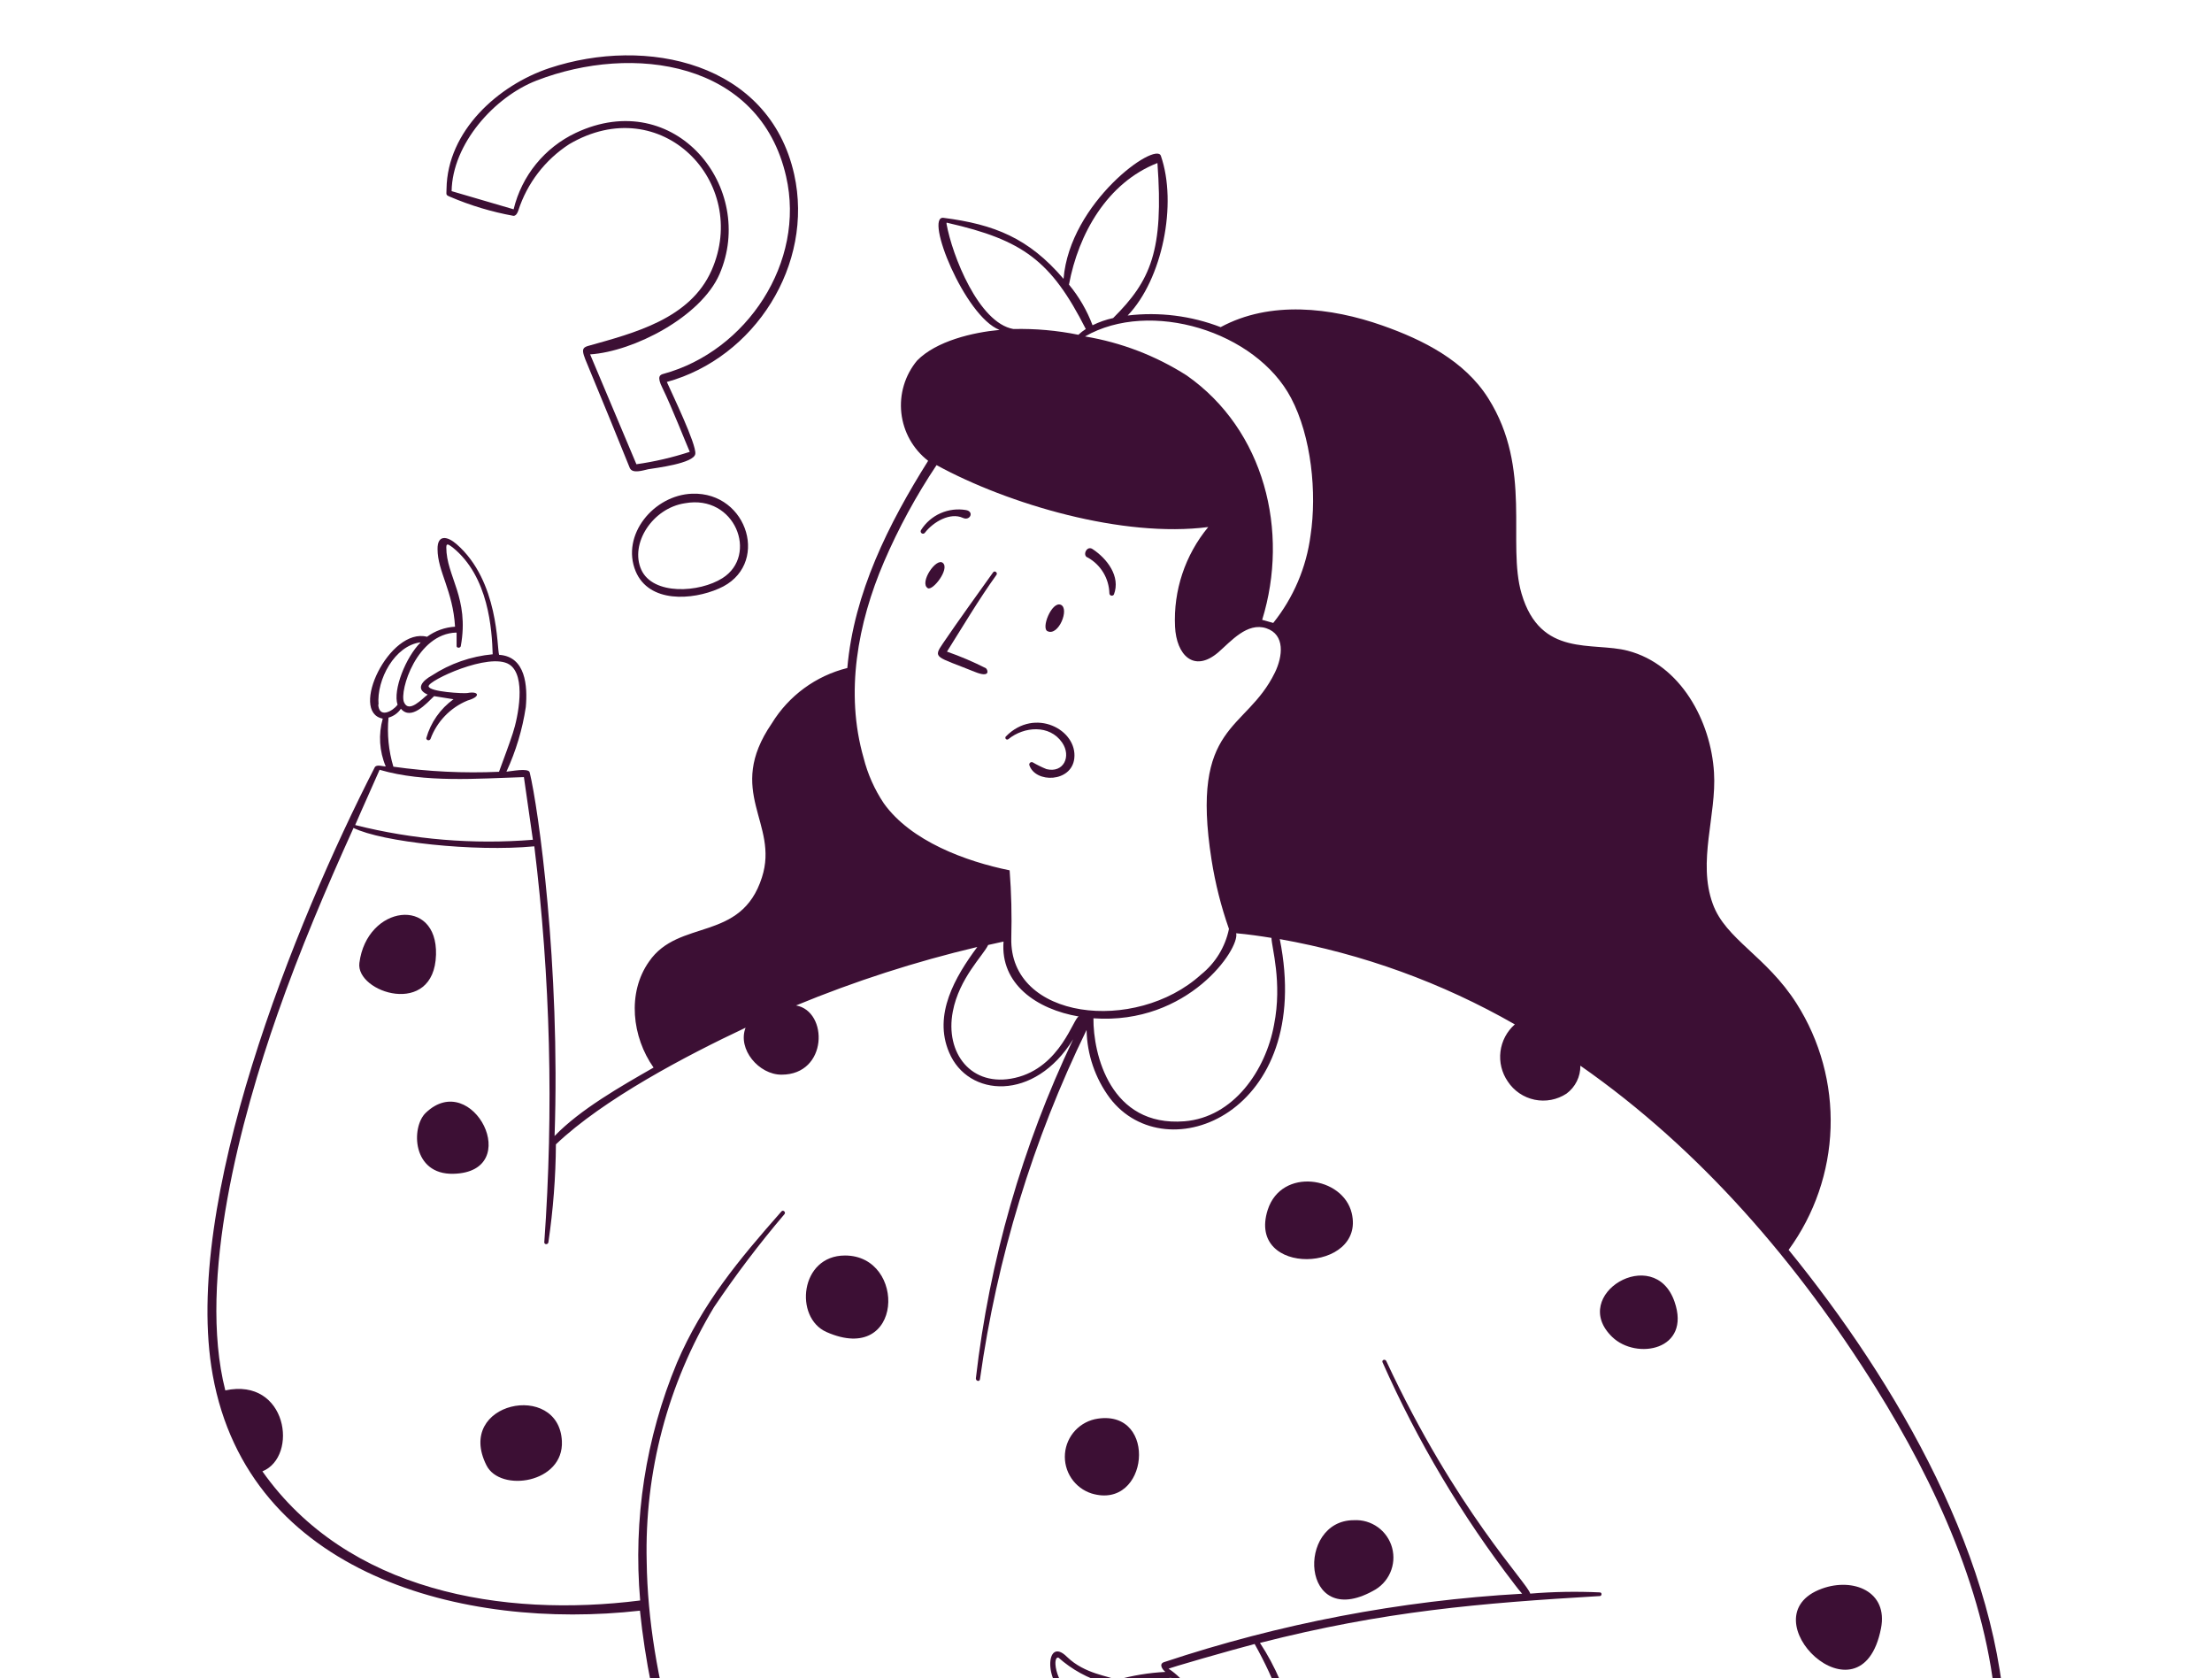 <svg width="265" height="201" viewBox="0 0 265 201" fill="none" xmlns="http://www.w3.org/2000/svg">
<path d="M82.913 59.131C78.311 59.303 74.371 64.079 76.149 68.416C77.754 72.262 82.94 71.891 86.11 70.498C92.318 67.846 89.678 58.892 82.913 59.131ZM86.561 69.238C83.789 71.002 78.218 71.321 76.825 68.23C75.433 65.14 78.152 60.855 82.065 60.272C88.073 59.184 90.885 66.493 86.561 69.238ZM110.808 63.8C111.842 62.474 113.845 61.346 115.344 62.023C116.219 62.434 116.737 61.28 115.742 61.094C114.707 60.913 113.641 61.043 112.68 61.468C111.719 61.893 110.906 62.594 110.343 63.482C110.323 63.512 110.308 63.546 110.3 63.583C110.293 63.619 110.292 63.656 110.299 63.692C110.306 63.729 110.32 63.763 110.34 63.794C110.36 63.825 110.386 63.852 110.416 63.873C110.447 63.894 110.481 63.908 110.517 63.916C110.554 63.924 110.591 63.924 110.627 63.917C110.664 63.911 110.698 63.897 110.729 63.877C110.76 63.856 110.787 63.831 110.808 63.8ZM53.892 23.557C56.34 24.607 58.898 25.377 61.519 25.852C61.837 25.852 62.01 25.467 62.089 25.228C63.146 21.952 65.301 19.141 68.191 17.27C79.239 10.771 89.877 21.872 85.248 32.378C82.675 38.2 75.963 39.885 70.485 41.424C69.504 41.702 69.729 42.127 70.684 44.408C72.293 48.281 73.881 52.159 75.446 56.041C75.764 56.797 77.117 56.306 77.661 56.2C78.51 56.054 83.152 55.51 83.298 54.356C83.444 53.202 80.46 47.047 79.889 45.748C90.421 42.856 97.544 31.688 95.143 20.878C92.132 7.468 77.449 4.298 65.816 8.158C59.688 10.2 53.587 15.678 53.494 22.628C53.494 23.331 53.361 23.331 53.892 23.557ZM64.291 9.643C75.817 5.186 91.031 7.322 94.175 21.13C96.536 31.383 89.466 42.06 79.478 44.779C79.08 44.886 78.656 45.071 79.359 46.464C80.473 48.732 82.237 53.229 82.635 54.117C80.552 54.798 78.412 55.296 76.242 55.603L70.697 42.445C75.923 42.1 83.961 37.948 86.19 32.855C90.673 22.549 80.911 10.293 68.973 15.917C67.128 16.791 65.503 18.066 64.215 19.649C62.927 21.233 62.011 23.085 61.532 25.069L54.104 22.894C54.197 17.243 59.211 11.606 64.291 9.643ZM112.97 67.434C112.174 66.705 110.091 69.809 111.153 70.445C111.749 70.79 113.779 68.177 112.97 67.434ZM130.332 66.784C131.093 67.214 131.73 67.833 132.181 68.581C132.632 69.33 132.881 70.182 132.906 71.055C132.906 71.119 132.927 71.181 132.966 71.232C133.005 71.283 133.06 71.319 133.122 71.336C133.184 71.353 133.249 71.348 133.308 71.324C133.368 71.3 133.417 71.257 133.449 71.201C134.272 69.039 132.627 66.904 130.889 65.763C130.186 65.285 129.616 66.572 130.332 66.784ZM120.809 88.524C122.679 87.012 125.73 86.747 127.242 88.935C128.383 90.593 127.414 92.623 125.372 92.119C124.796 91.885 124.237 91.61 123.7 91.296C123.65 91.278 123.597 91.273 123.544 91.283C123.492 91.293 123.443 91.317 123.404 91.353C123.364 91.388 123.335 91.434 123.32 91.484C123.304 91.535 123.303 91.59 123.316 91.641C124.045 93.83 128.369 93.724 128.701 90.845C129.099 87.41 123.992 84.677 120.517 88.192C120.473 88.231 120.446 88.286 120.442 88.344C120.439 88.403 120.458 88.46 120.497 88.504C120.536 88.548 120.59 88.575 120.649 88.579C120.707 88.582 120.765 88.563 120.809 88.524ZM125.504 75.605C126.831 76.215 128.157 72.886 127.083 72.435C126.008 71.984 124.682 75.26 125.504 75.605ZM116.79 80.473C118.66 81.229 118.368 80.261 118.116 80.035C116.606 79.269 115.046 78.604 113.447 78.046C115.397 74.955 117.241 71.825 119.376 68.854C119.562 68.602 119.164 68.283 118.978 68.549C116.962 71.374 114.92 74.186 112.97 77.051C111.723 78.868 112.121 78.589 116.79 80.473ZM164.474 190.551C165.393 190.085 166.123 189.318 166.543 188.377C166.963 187.437 167.046 186.38 166.778 185.386C166.51 184.391 165.908 183.519 165.073 182.916C164.238 182.313 163.221 182.016 162.192 182.075C155.255 182.075 155.826 195.299 164.474 190.551ZM193.151 160.136C196.042 162.922 202.648 161.728 200.605 155.892C198.178 148.928 187.898 155.083 193.151 160.136ZM185.444 209.996C176.345 210.739 181.133 223.353 187.58 219.533C191.97 216.92 190.007 209.571 185.444 209.996ZM161.94 145.307C160.893 140.89 153.518 139.789 151.873 144.909C149.3 152.987 163.625 152.43 161.94 145.307ZM218.273 190.272C209.054 193.615 222.968 207.157 225.342 195.047C226.231 190.591 222 188.919 218.273 190.272ZM131.526 169.912C130.492 170.061 129.54 170.556 128.824 171.317C128.108 172.078 127.671 173.059 127.585 174.099C127.499 175.14 127.768 176.18 128.349 177.048C128.93 177.916 129.788 178.561 130.783 178.878C137.614 180.921 138.768 168.851 131.526 169.912Z" fill="#3C0F34"/>
<path d="M240.291 207.847C239.827 187.102 227.159 165.522 214.28 149.698C217.383 145.445 219.134 140.357 219.305 135.095C219.475 129.834 218.057 124.643 215.235 120.198C211.614 114.495 206.733 112.519 205.194 108.261C203.337 103.194 205.658 97.65 205.34 92.53C204.969 86.375 201.361 79.597 195.007 77.939C190.79 76.838 184.555 78.802 182.287 71.108C180.51 65.073 183.614 56.147 178.308 47.724C175.47 43.201 170.469 40.694 165.601 38.983C159.447 36.821 152.165 35.972 146.236 39.182C142.691 37.816 138.866 37.338 135.094 37.789C139.272 33.439 141.063 24.393 139.073 18.663C138.463 16.885 128.157 24.22 127.414 33.399C123.236 28.505 119.111 26.873 113.036 26.09C110.702 25.785 115.569 37.909 119.748 39.514C116.564 39.805 112.161 40.84 109.866 43.188C109.146 44.055 108.609 45.058 108.285 46.138C107.961 47.217 107.858 48.351 107.982 49.471C108.106 50.591 108.454 51.675 109.005 52.658C109.557 53.641 110.301 54.502 111.192 55.192C106.457 62.726 102.292 71.016 101.51 80.009C97.74 80.946 94.491 83.328 92.463 86.641C86.826 94.864 93.379 98.578 91.283 105.078C88.803 112.89 81.308 109.985 77.754 115.171C75.101 118.925 75.724 124.217 78.298 127.865C74.411 130.093 69.517 132.866 66.439 136.062C67.142 115.622 64.49 96.721 63.455 92.503C63.309 91.946 61.227 92.384 60.67 92.424C61.805 89.969 62.587 87.365 62.991 84.691C63.216 82.197 62.991 78.629 59.794 78.43C59.516 77.648 59.794 69.596 54.688 65.166C53.574 64.198 52.393 64.012 52.419 65.776C52.419 68.429 54.263 70.75 54.515 75.061C53.304 75.131 52.138 75.55 51.159 76.268C46.663 75.101 41.795 85.314 45.854 86.07C45.319 87.966 45.446 89.986 46.212 91.8C45.854 91.8 45.084 91.508 44.886 91.92C35.296 110.622 21.78 144.087 25.48 164.673C29.791 188.641 55.59 195.299 76.666 192.912C77.906 204.836 81.409 216.414 86.986 227.027C88.551 229.971 94.944 242.572 98.485 245.517C97.474 249.749 96.962 254.085 96.96 258.436C96.96 258.86 97.597 258.794 97.61 258.436C97.755 254.364 98.302 250.317 99.241 246.352C102.169 247.581 105.158 248.661 108.195 249.589C132.058 256.731 157.461 256.938 181.438 250.186C184.953 249.191 188.734 248.262 191.798 246.206C193.005 250.186 194.331 253.992 195.618 257.879C195.627 257.911 195.643 257.941 195.664 257.967C195.685 257.993 195.712 258.015 195.741 258.031C195.771 258.047 195.803 258.057 195.837 258.06C195.87 258.064 195.904 258.061 195.936 258.051C195.968 258.042 195.998 258.026 196.024 258.005C196.05 257.983 196.072 257.957 196.088 257.928C196.104 257.898 196.114 257.866 196.118 257.832C196.121 257.799 196.118 257.765 196.108 257.733C194.915 253.462 193.761 249.191 192.474 244.96C193.325 241.167 193.77 237.294 193.8 233.407C201.918 234.574 213.405 235.529 221.39 233.924C229.375 232.319 236.046 227.982 238.633 219.984C239.878 216.063 240.439 211.958 240.291 207.847ZM154.672 47.671C157.112 52.287 157.775 59.038 157.006 64.118C156.505 67.959 154.959 71.588 152.536 74.61L151.21 74.239C154.486 63.627 151.488 51.491 142.164 44.965C138.461 42.605 134.319 41.017 129.987 40.296C137.773 35.813 150.454 39.66 154.672 47.671ZM138.662 19.525C139.431 30.03 137.866 33.611 133.356 38.094C132.502 38.279 131.673 38.569 130.889 38.956C130.224 37.189 129.269 35.544 128.064 34.089C129.192 28.014 132.64 21.886 138.662 19.525ZM113.394 26.807C113.394 26.621 113.394 26.661 113.553 26.701C122.56 28.756 125.929 31.224 130.08 39.407C129.762 39.607 129.464 39.838 129.192 40.097C126.63 39.576 124.019 39.345 121.406 39.407C117.241 38.678 114.071 30.587 113.394 26.807ZM112.2 55.709C120.822 60.418 134.563 64.45 144.75 63.123C141.981 66.467 140.562 70.725 140.771 75.061C140.93 78.43 143.013 80.632 145.944 78.138C147.469 76.812 149.419 74.491 151.701 75.247C153.982 76.003 153.677 78.616 152.735 80.552C149.247 87.702 142.548 86.508 145.148 103.008C145.591 105.816 146.288 108.577 147.231 111.259C146.788 113.414 145.606 115.348 143.888 116.723C136.022 123.859 120.902 122.148 121.154 112.346C121.228 109.643 121.162 106.938 120.955 104.242C115.742 103.181 109.123 100.767 105.873 96.204C104.763 94.543 103.947 92.703 103.459 90.766C101.218 82.966 102.756 74.637 105.9 67.302C107.642 63.253 109.751 59.373 112.2 55.709ZM148.093 111.776C149.552 111.908 150.944 112.107 152.324 112.333C152.324 113.394 153.65 117.639 152.629 122.758C151.634 128.183 147.788 133.821 141.898 134.298C133.012 135.001 130.956 126.234 130.995 121.963C142.363 122.772 148.557 113.606 148.093 111.776ZM129.258 121.75C128.634 121.75 127.109 127.852 121.591 129.099C116.365 130.292 113.182 126.114 114.15 121.14C114.906 117.161 117.811 114.415 118.381 113.182L120.225 112.771C119.827 117.837 124.164 120.888 129.258 121.75ZM61.015 79.584C63.084 80.91 62.062 85.924 61.439 87.808C60.935 89.36 60.338 90.898 59.781 92.437C55.553 92.625 51.317 92.421 47.127 91.827C46.556 89.924 46.358 87.929 46.544 85.951C47.149 85.784 47.675 85.408 48.029 84.89C49.263 86.335 51.08 84.266 52.008 83.378L54.33 83.749C52.744 84.89 51.593 86.537 51.067 88.418C51.071 88.476 51.095 88.531 51.134 88.575C51.173 88.618 51.225 88.647 51.283 88.658C51.34 88.668 51.4 88.66 51.452 88.633C51.504 88.606 51.545 88.564 51.571 88.511C51.951 87.479 52.541 86.538 53.304 85.746C54.066 84.953 54.984 84.328 56.001 83.908C57.699 83.417 57.327 82.741 56.001 83.006C55.59 83.086 51.425 82.874 51.345 82.197C51.266 81.521 58.64 78.072 61.015 79.584ZM54.701 75.791V77.382C54.701 77.634 55.152 77.648 55.205 77.382C56.253 71.586 53.467 69.039 53.467 65.551C53.467 64.901 53.905 65.365 54.21 65.551C58.561 69.039 58.932 75.446 59.025 78.364C56.422 78.605 53.918 79.48 51.73 80.91C50.616 81.521 49.7 82.529 51.239 83.192C50.602 83.656 48.984 85.487 48.401 84.107C47.817 82.728 49.952 75.897 54.661 75.764L54.701 75.791ZM45.35 84.399C45.098 81.401 47.286 77.303 50.403 76.931C48.626 78.669 47.034 82.661 47.631 84.412C47.087 85.142 45.416 86.123 45.31 84.372L45.35 84.399ZM45.522 92.211C50.894 93.777 57.194 93.246 62.765 93.074L63.84 100.581C56.695 101.16 49.503 100.564 42.551 98.817C43.506 96.589 44.514 94.413 45.482 92.185L45.522 92.211ZM236.524 222.729C230.422 215.686 223.883 226.708 229.454 229.945C224.719 232.69 219.188 233.539 213.789 233.685C194.265 234.216 173.745 229.348 156.117 221.058C157.019 210.447 154.539 202.197 150.944 196.772C165.84 192.965 177.313 192.01 191.665 191.161C191.904 191.161 191.957 190.736 191.665 190.723C188.884 190.593 186.097 190.641 183.322 190.869C183.07 189.689 174.408 180.895 166.079 163.015C165.946 162.736 165.508 162.869 165.628 163.161C169.828 172.633 175.145 181.57 181.465 189.781C181.743 190.153 182.035 190.524 182.354 190.882C167.751 191.706 153.322 194.462 139.445 199.079C138.808 199.305 139.246 199.955 139.617 200.247C137.633 200.349 135.666 200.674 133.754 201.215C132.879 200.724 129.974 200.525 127.825 198.443C125.173 195.79 124.96 201.998 128.343 203.457C119.297 208.404 117.254 215.805 119.88 215.527C120.517 215.461 121.021 214.837 121.472 214.399C122.254 213.67 123.064 212.954 123.833 212.184C120.053 220.143 124.005 222.583 125.08 218.816C125.8 216.294 127.172 214.006 129.059 212.184C126.804 216.588 128.794 222.039 130.73 220.567C131.818 219.718 131.42 215.262 135.2 213.153C135.625 212.927 136.076 212.781 136.527 212.569C137.734 214.081 141.686 216.137 146.156 216.124C146.289 216.429 146.302 216.575 146.488 216.694C160.769 225.069 176.532 230.613 192.912 233.022C192.878 237.036 192.434 241.036 191.585 244.96C187.805 247.506 179.064 249.642 174.462 250.676C156.755 254.618 138.425 254.853 120.623 251.366C116.524 250.557 101.457 247.201 99.056 244.416C94.559 239.203 92.543 234.508 89.161 228.499C82.409 216.495 77.661 200.844 77.475 187.062C77.203 176.333 80.001 165.749 85.54 156.555C88.141 152.691 90.958 148.975 93.976 145.427C94.188 145.188 93.816 144.856 93.618 145.095C88.537 150.865 84.147 156.091 81.096 163.227C77.353 172.221 75.842 181.987 76.693 191.691C60.232 193.774 41.623 190.644 31.436 176.226C35.8 174.448 34.407 164.938 26.992 166.53C23.61 153.266 28.929 133.754 33.253 121.432C35.906 113.858 39.036 106.484 42.352 99.162C45.734 100.846 56.85 102.053 64.012 101.364C65.938 117.099 66.338 132.983 65.206 148.796C65.206 149.087 65.644 149.087 65.697 148.796C66.271 144.909 66.573 140.986 66.599 137.057C72.316 131.632 82.184 126.446 89.32 123.09C88.325 125.677 90.925 128.727 93.631 128.714C99.202 128.714 99.255 121.114 95.368 120.424C102.409 117.516 109.669 115.174 117.081 113.421C114.429 116.989 111.776 121.525 113.699 126.035C115.954 131.446 123.939 131.99 128.568 124.469C122.469 137.277 118.529 151.004 116.909 165.097C116.909 165.415 117.347 165.522 117.4 165.203C119.429 150.669 123.74 136.545 130.173 123.355C130.229 126.298 131.203 129.15 132.958 131.513C139.736 140.426 157.497 133.277 153.319 112.479C163.223 114.239 172.749 117.694 181.478 122.692C180.526 123.53 179.914 124.688 179.757 125.946C179.601 127.205 179.911 128.478 180.629 129.523C180.995 130.082 181.468 130.563 182.021 130.939C182.573 131.315 183.194 131.578 183.848 131.714C184.502 131.849 185.177 131.854 185.833 131.729C186.489 131.603 187.114 131.35 187.673 130.982C188.194 130.596 188.616 130.092 188.904 129.51C189.192 128.929 189.338 128.288 189.33 127.64C203.788 137.72 215.447 151.356 224.732 166.225C231.855 177.632 238.102 191.121 239.137 204.849C239.588 210.898 239.23 217.251 236.524 222.703V222.729ZM131.194 209.571L129.961 210.898C124.111 214.877 124.655 221.018 123.329 219.758C121.697 218.166 124.43 211.19 126.884 209.014C128.979 207.157 126.552 207.423 124.642 210.646L124.536 210.752C123.052 211.955 121.63 213.235 120.278 214.585C117.307 217.318 121.233 202.369 140.293 200.95C144.273 204.597 145.307 210.128 146.01 215.315C140.599 215.315 136.871 211.932 136.381 211.985C133.423 212.33 131.513 215.673 130.783 218.246C130.69 218.564 130.478 219.97 130.16 220.076C129.165 220.421 127.268 214.081 131.486 209.983C131.805 209.664 131.446 209.319 131.194 209.571ZM128.993 203.098C126.618 202.382 125.929 198.35 126.804 198.536C128.418 199.971 130.336 201.023 132.415 201.613C131.234 201.993 130.089 202.477 128.993 203.059V203.098ZM139.975 199.889C139.604 199.889 147.934 197.514 150.308 196.904C155.401 206.017 155.786 212.821 155.176 220.633L147.111 216.455C146.236 208.895 143.875 202.369 139.975 199.849V199.889Z" fill="#3C0F34"/>
<path d="M58.282 175.509C59.927 178.786 67.567 177.658 67.315 172.605C66.97 165.362 54.449 167.909 58.282 175.509ZM52.234 114.349C52.433 107.306 43.944 108.393 43.055 115.331C42.591 118.885 52.021 121.936 52.234 114.349ZM51 133.29C49.223 135.001 49.355 140.718 54.329 140.585C62.911 140.373 56.597 127.918 51 133.29ZM95.381 208.245C98.034 211.946 104.255 209.253 103.207 204.438C101.722 197.634 91.004 202.196 95.381 208.245ZM101.231 150.374C95.832 150.374 95.116 157.815 99.016 159.539C108.261 163.625 108.672 150.374 101.231 150.374ZM135.73 239.8C140.93 243.355 147.668 234.773 141.832 231.391C135.691 227.796 130.266 236.099 135.73 239.8Z" fill="#3C0F34"/>
</svg>
